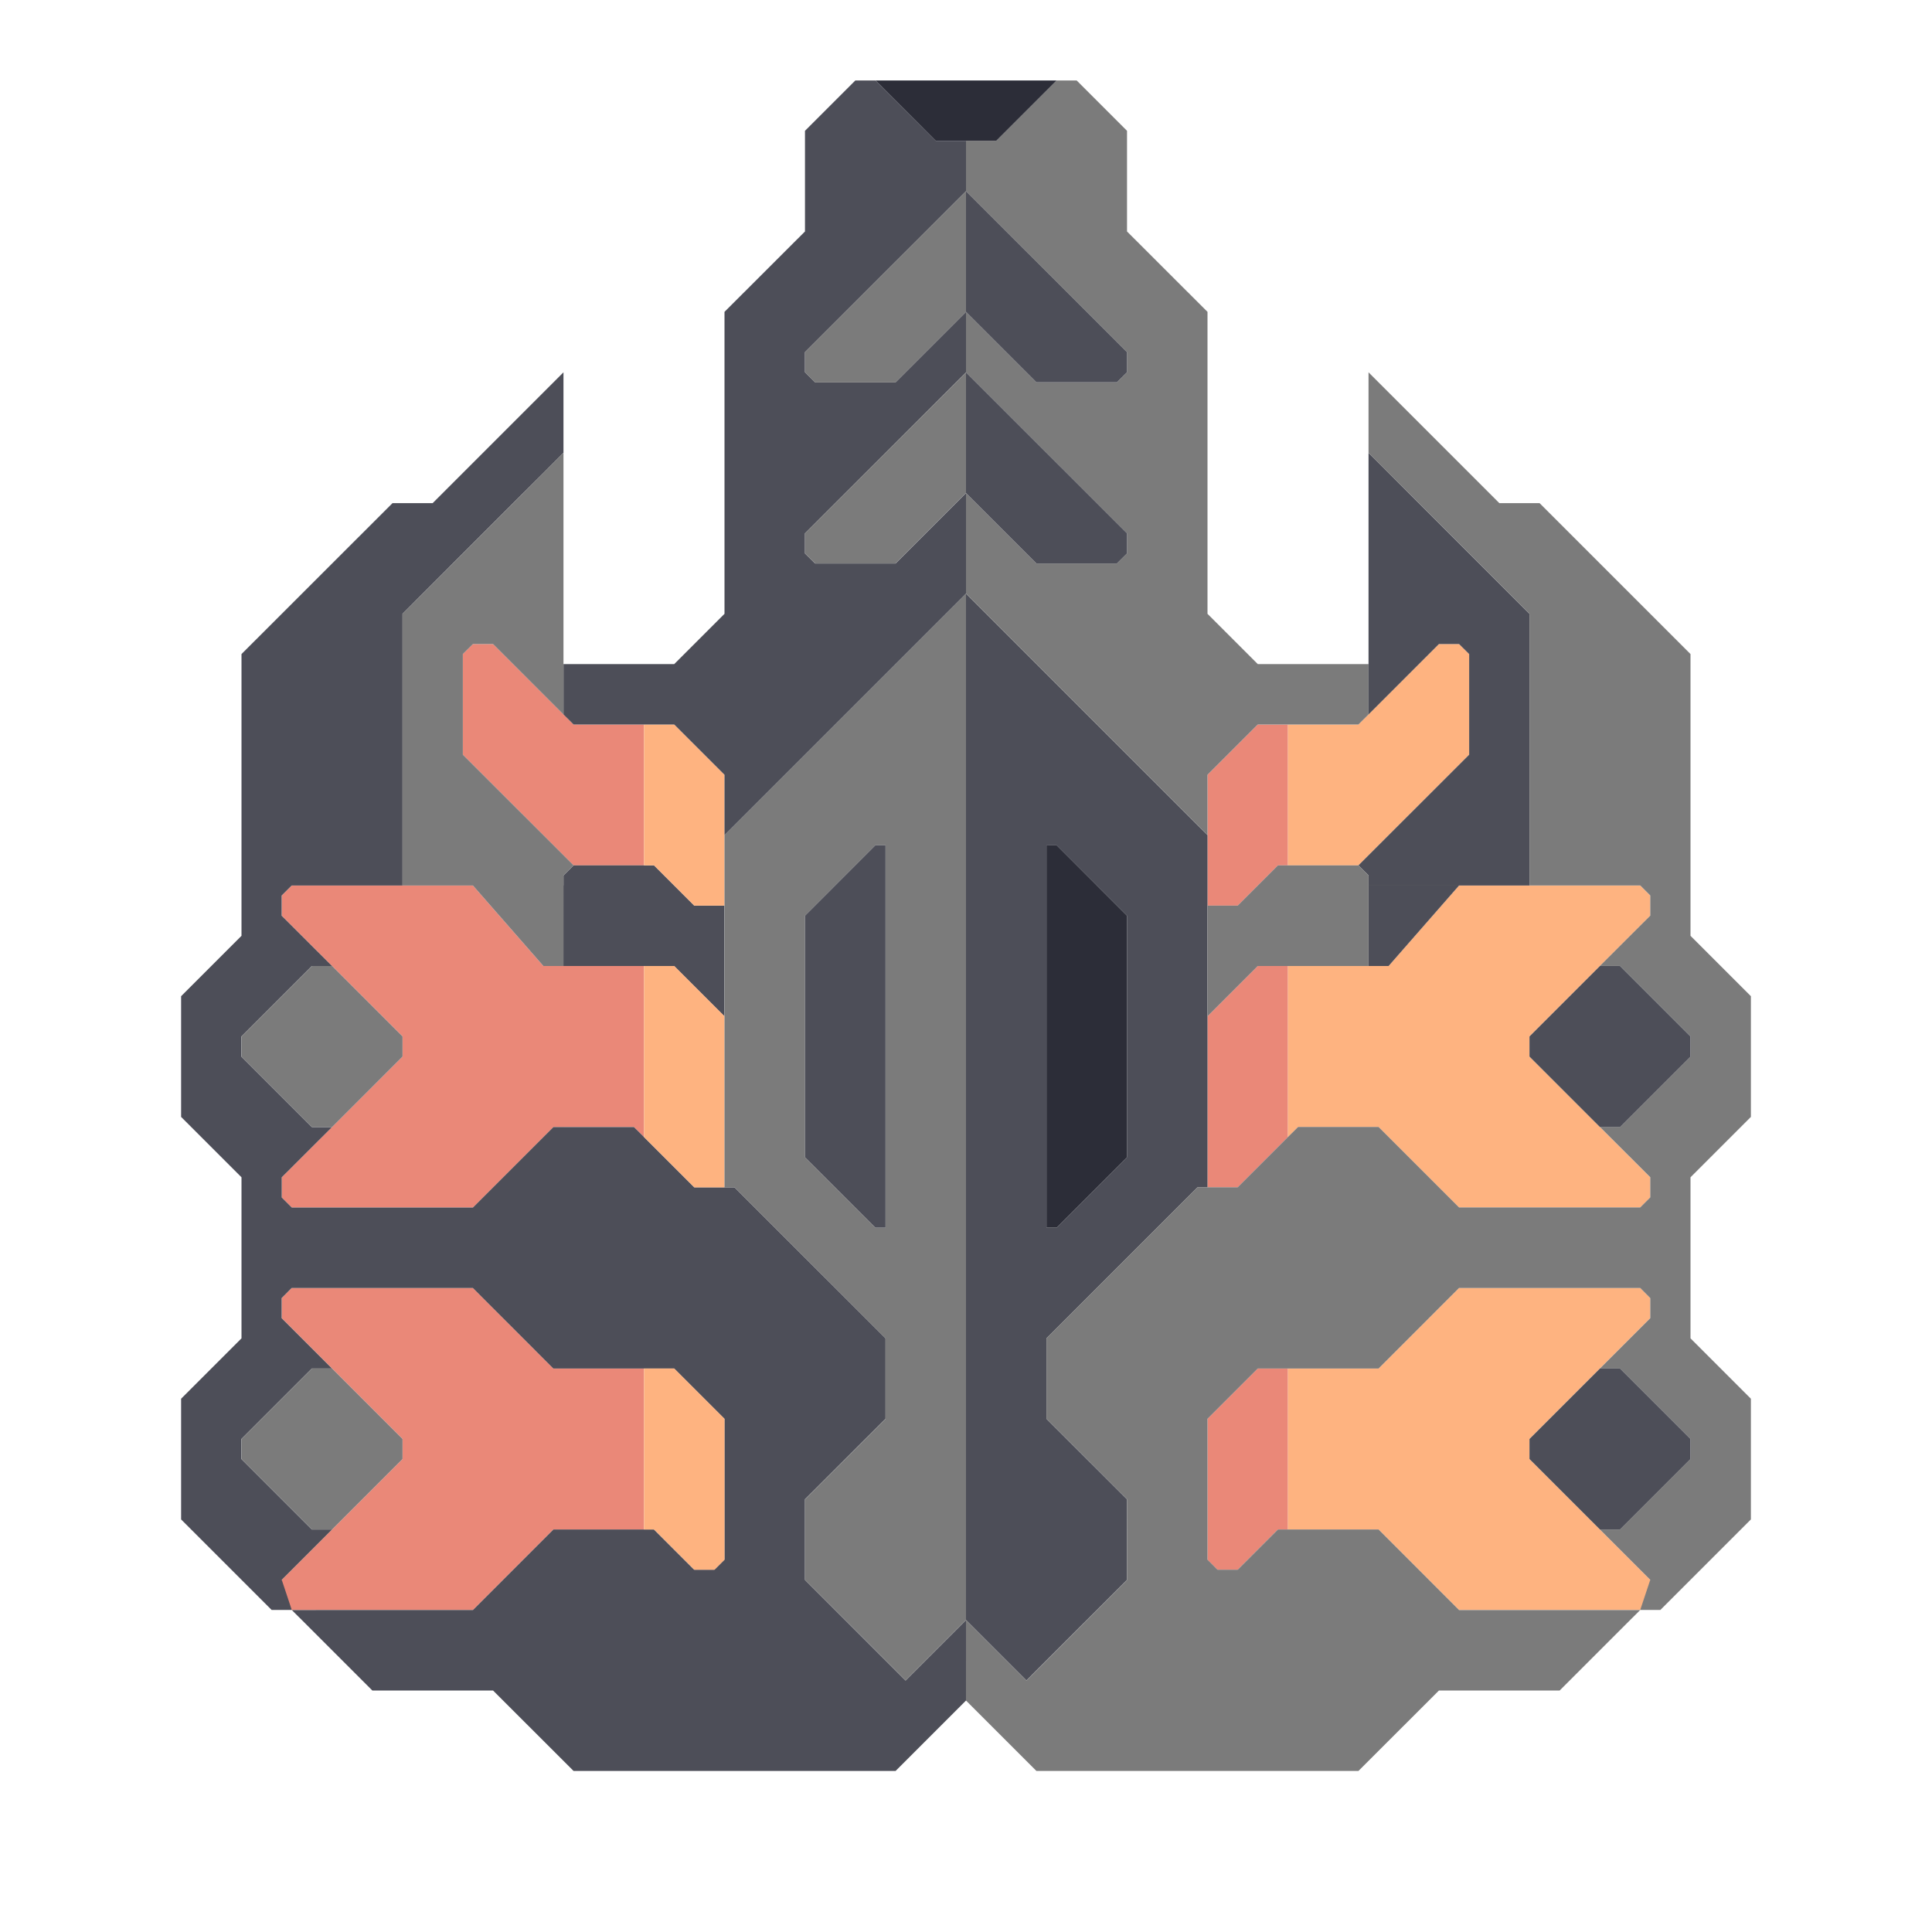 <svg width="96" height="96" viewBox="0 0 25.4 25.4" xml:space="preserve" xmlns="http://www.w3.org/2000/svg"><g style="display:inline"><path style="display:inline;fill:#ea8878;fill-opacity:1;stroke-width:.265" d="M8.467 9.525v10.583H7.276l-1.058 1.059H3.836l-.132-.133v-.264l1.588-1.588v-.264L3.704 17.33v-.264l.132-.133h2.382l1.058 1.059h1.19v-3.175.132l-.132-.132H7.276l-1.058 1.058H3.836l-.132-.132v-.265l1.588-1.587v-.265l-1.588-1.587v-.265l.132-.132h2.382l.926 1.058h1.323v-1.323H7.54L6.085 9.922V8.599l.133-.132h.264l1.059 1.058zm7.408.661v10.32l.132.131h.265l.529-.529h.132v-2.116h-.397l-.661.661V15.61h.397l.661-.661V12.7h-.397l-.661.661v-1.455h.397l.529-.529h.132V9.525h-.397z"/><path style="display:inline;fill:#4d4e58;fill-opacity:1;stroke-width:.265" d="m7.408 4.895-1.72 1.72H5.16L3.175 8.599v3.704l-.794.794v1.587l.794.794v2.117l-.794.794v1.587l1.19 1.19h.265l-.132-.396.662-.662H4.1l-.926-.926v-.264l.926-.926h.265l-.662-.662v-.264l.132-.133h2.382l1.058 1.059h1.588l.661.661v1.852l-.132.132h-.265l-.529-.529H7.276l-1.058 1.059H3.836l.133.132.926.926h1.587l1.059 1.058h4.233l.926-.926V21.3l-.132.132-.662.662-1.323-1.323V19.71l1.059-1.058v-1.058L9.657 15.61h-.529l-.661-.661-.133-.132H7.276l-1.058 1.058H3.836l-.132-.132v-.265l.662-.661H4.1l-.926-.926v-.265L4.1 12.7h.265l-.662-.661v-.265l.132-.132h2.382-.926 2.116V12.7h1.456l.661.661v-1.455h-.397l-.529-.529H7.541l-.133.132v.133H5.292V8.07l.661-.662.926-.926.265-.264.264-.265Z"/><path style="display:inline;fill:#feb380;fill-opacity:1;stroke-width:.265" d="M9.525 10.186v10.32l-.132.131h-.265l-.529-.529h-.132v-2.116h.397l.661.661V15.61h-.397l-.661-.661V12.7h.397l.661.661v-1.455h-.397l-.529-.529h-.132V9.525h.397zm7.408-.661v10.583h1.191l1.058 1.059h2.382l.132-.133v-.264l-1.588-1.588v-.264l1.588-1.588v-.264l-.132-.133h-2.382l-1.058 1.059h-1.19v-3.175.132l.132-.132h1.058l1.058 1.058h2.382l.132-.132v-.265l-1.588-1.587v-.265l1.588-1.587v-.265l-.132-.132h-2.382l-.926 1.058h-1.323v-1.323h.926l1.456-1.455V8.599l-.133-.132h-.264l-1.059 1.058z"/><path style="fill:#7b7b7b;fill-opacity:1;stroke-width:.265" d="M12.7 7.805 9.525 10.98v4.63h.132l1.985 1.985v1.058l-1.059 1.058v1.059l1.191 1.19.132.133.794-.794v-6.747h-1.058v1.588h-.133l-.926-.926v-3.175l.926-.927h.133v3.44H12.7z"/><path style="display:inline;fill:#4d4e58;fill-opacity:1;stroke-width:.265" d="m12.7 7.805 3.175 3.175v4.63h-.132l-1.985 1.985v1.058l1.059 1.058v1.059l-1.191 1.19-.132.133-.794-.794v-6.747h1.058v1.588h.133l.926-.926v-3.175l-.926-.926h-.133v3.44H12.7z"/><path style="display:inline;fill:#7b7b7b;fill-opacity:1;stroke-width:.265" d="M17.992 8.731v.662l-.133.132h-1.323l-.661.661v.794L12.7 7.805V6.482l.926.926h1.058l.133-.132v-.265l-1.985-1.984-.132-.132V4.1l.926.926h1.058l.133-.132V4.63L12.7 2.514v-.662h.397l.794-.794h.264l.662.662v1.323L15.875 4.1v3.97l.661.661z"/><path style="display:inline;fill:#4d4e58;fill-opacity:1;stroke-width:.265" d="M7.408 8.731v.662l.133.132h1.323l.661.661v.794L12.7 7.805V6.482l-.926.926h-1.058l-.133-.132v-.265l1.985-1.984.132-.132V4.1l-.926.926h-1.058l-.133-.132V4.63L12.7 2.514v-.662h-.397l-.794-.794h-.264l-.662.662v1.323L9.525 4.1v3.97l-.661.661Z"/><path style="fill:#7b7b7b;fill-opacity:1;stroke-width:.265" d="M12.7 2.514 10.583 4.63v.265l.133.132h1.058l.926-.926zm0 2.381L10.583 7.01v.265l.133.132h1.058l.926-.926z"/><path style="fill:#4d4e58;fill-opacity:1;stroke-width:.265" d="M12.7 2.514V4.1l.926.926h1.058l.133-.132V4.63Zm0 2.381v1.587l.926.926h1.058l.133-.132v-.265Z"/><path style="fill:#7b7b7b;fill-opacity:1;stroke-width:.265" d="M7.408 5.953v3.44l-.926-.926h-.264l-.133.132v1.323l1.456 1.455-.133.132V12.7h-.264l-.926-1.058h-.926V8.07Z"/><path style="display:inline;fill:#4d4e58;fill-opacity:1;stroke-width:.265" d="M17.992 5.953v3.44l.926-.926h.264l.133.132v1.323l-1.456 1.455.133.132V12.7h.264l.926-1.058h.926V8.07Z"/><path style="display:inline;fill:#7b7b7b;fill-opacity:1;stroke-width:.265" d="m17.992 4.895 1.72 1.72h.529l1.984 1.984v3.704l.794.794v1.587l-.794.794v2.117l.794.794v1.587l-1.19 1.19h-.265l.132-.396-.662-.662h.265l.926-.926v-.264l-.926-.926h-.265l.662-.662v-.264l-.132-.133h-2.382l-1.058 1.059h-1.588l-.661.661v1.852l.132.132h.265l.529-.529h1.323l1.058 1.059h2.382l-.133.132-.926.926h-1.587l-1.059 1.058h-4.233l-.926-.926V21.3l.132.132.662.662 1.323-1.323V19.71l-1.059-1.058v-1.058l1.985-1.985h.529l.661-.661.133-.132h1.058l1.058 1.058h2.382l.132-.132v-.265l-.662-.661h.265l.926-.926v-.265l-.926-.926h-.265l.662-.661v-.265l-.132-.132h-2.382.926-2.116V12.7h-1.456l-.661.661v-1.455h.397l.529-.529h1.058l.133.132v.133h2.116V8.07l-.661-.662-.926-.926-.265-.264-.264-.265Z"/><path style="fill:#7b7b7b;fill-opacity:1;stroke-width:.265" d="m4.101 12.7-.926.926v.265l.926.926h.265l.926-.926v-.265l-.926-.926Z"/><path style="display:inline;fill:#7b7b7b;fill-opacity:1;stroke-width:.265" d="m4.101 17.992-.926.926v.264l.926.926h.265l.926-.926v-.264l-.926-.926Z"/><path style="display:inline;fill:#4d4e58;fill-opacity:1;stroke-width:.265" d="m21.034 17.992-.926.926v.264l.926.926h.265l.926-.926v-.264l-.926-.926zm0-5.292-.926.926v.265l.926.926h.265l.926-.926v-.265l-.926-.926z"/><path style="fill:#4d4e58;fill-opacity:1;stroke-width:.265" d="M11.642 11.112h-.133l-.926.927v3.175l.926.926h.133z"/><path style="fill:#2c2d38;fill-opacity:1;stroke-width:.265" d="M13.758 11.112v5.028h.133l.926-.926v-3.175l-.926-.927zM11.51 1.058l.793.794h.794l.794-.794z"/></g></svg>